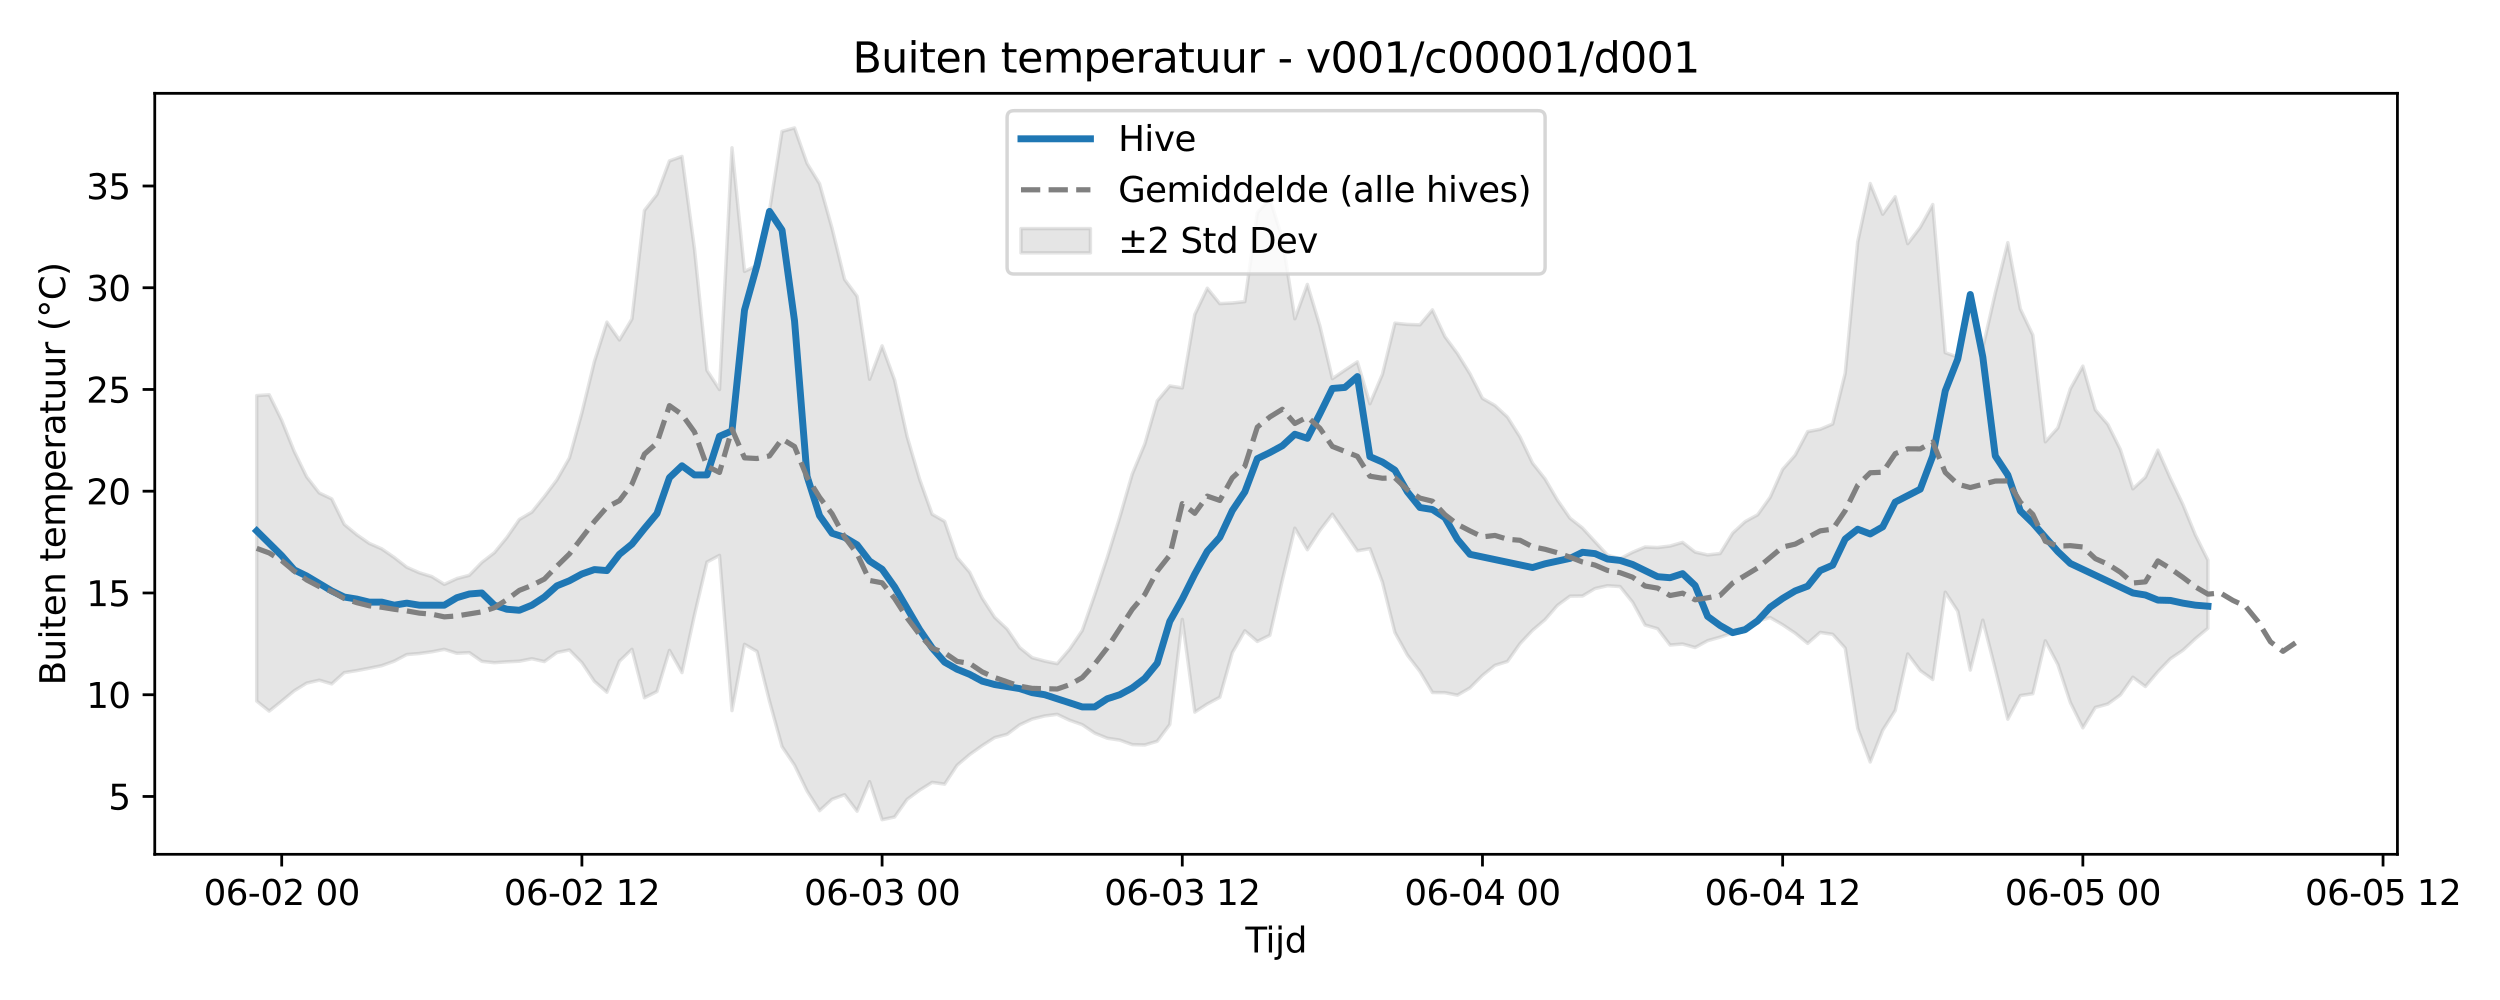 <?xml version="1.0" encoding="utf-8" standalone="no"?>
<!DOCTYPE svg PUBLIC "-//W3C//DTD SVG 1.1//EN"
  "http://www.w3.org/Graphics/SVG/1.1/DTD/svg11.dtd">
<svg xmlns:xlink="http://www.w3.org/1999/xlink" width="720pt" height="288pt" viewBox="0 0 720 288" xmlns="http://www.w3.org/2000/svg" version="1.1">
 <defs>
  <style type="text/css">*{stroke-linejoin: round; stroke-linecap: butt}</style>
 </defs>
 <g id="figure_1">
  <g id="patch_1">
   <path d="M 0 288 
L 720 288 
L 720 0 
L 0 0 
z
" style="fill: #ffffff"/>
  </g>
  <g id="axes_1">
   <g id="patch_2">
    <path d="M 44.57 246.04 
L 690.459 246.04 
L 690.459 26.88 
L 44.57 26.88 
z
" style="fill: #ffffff"/>
   </g>
   <g id="FillBetweenPolyCollection_1">
    <defs>
     <path id="m694c03c800" d="M 73.929 -174.068 
L 73.929 -86.086 
L 77.531 -83.198 
L 81.133 -86.078 
L 84.735 -89.049 
L 88.338 -91.272 
L 91.94 -92.103 
L 95.542 -91.041 
L 99.145 -94.288 
L 102.747 -94.857 
L 106.349 -95.551 
L 109.951 -96.29 
L 113.554 -97.596 
L 117.156 -99.491 
L 120.758 -99.789 
L 124.361 -100.284 
L 127.963 -100.984 
L 131.565 -99.851 
L 135.167 -100.039 
L 138.77 -97.532 
L 142.372 -97.145 
L 145.974 -97.393 
L 149.576 -97.565 
L 153.179 -98.286 
L 156.781 -97.463 
L 160.383 -100.077 
L 163.986 -100.804 
L 167.588 -97.143 
L 171.19 -91.757 
L 174.792 -88.645 
L 178.395 -97.552 
L 181.997 -100.996 
L 185.599 -87.033 
L 189.202 -88.847 
L 192.804 -100.694 
L 196.406 -94.287 
L 200.008 -110.892 
L 203.611 -126.124 
L 207.213 -128.047 
L 210.815 -83.341 
L 214.418 -102.435 
L 218.02 -100.377 
L 221.622 -86.026 
L 225.224 -72.975 
L 228.827 -67.63 
L 232.429 -60.195 
L 236.031 -54.516 
L 239.633 -57.798 
L 243.236 -59.119 
L 246.838 -54.373 
L 250.44 -62.879 
L 254.043 -51.922 
L 257.645 -52.71 
L 261.247 -57.782 
L 264.849 -60.427 
L 268.452 -62.675 
L 272.054 -62.167 
L 275.656 -67.616 
L 279.259 -70.683 
L 282.861 -73.244 
L 286.463 -75.566 
L 290.065 -76.528 
L 293.668 -79.247 
L 297.27 -80.916 
L 300.872 -81.808 
L 304.475 -82.269 
L 308.077 -80.555 
L 311.679 -79.294 
L 315.281 -76.857 
L 318.884 -75.392 
L 322.486 -74.85 
L 326.088 -73.55 
L 329.691 -73.448 
L 333.293 -74.52 
L 336.895 -79.341 
L 340.497 -109.61 
L 344.1 -82.913 
L 347.702 -85.252 
L 351.304 -87.188 
L 354.906 -100.021 
L 358.509 -106.326 
L 362.111 -103.264 
L 365.713 -105.045 
L 369.316 -120.967 
L 372.918 -135.877 
L 376.52 -129.682 
L 380.122 -135.215 
L 383.725 -139.906 
L 387.327 -134.651 
L 390.929 -129.365 
L 394.532 -129.983 
L 398.134 -120.34 
L 401.736 -105.825 
L 405.338 -99.323 
L 408.941 -94.635 
L 412.543 -88.554 
L 416.145 -88.501 
L 419.748 -87.8 
L 423.35 -89.874 
L 426.952 -93.475 
L 430.554 -96.387 
L 434.157 -97.505 
L 437.759 -102.624 
L 441.361 -106.459 
L 444.963 -109.522 
L 448.566 -113.67 
L 452.168 -116.311 
L 455.77 -116.359 
L 459.373 -118.504 
L 462.975 -119.311 
L 466.577 -119.069 
L 470.179 -114.582 
L 473.782 -107.99 
L 477.384 -106.939 
L 480.986 -102.236 
L 484.589 -102.527 
L 488.191 -101.511 
L 491.793 -103.478 
L 495.395 -104.499 
L 498.998 -105.714 
L 502.6 -106.826 
L 506.202 -109.134 
L 509.805 -110.15 
L 513.407 -108.062 
L 517.009 -105.649 
L 520.611 -102.703 
L 524.214 -105.861 
L 527.816 -105.315 
L 531.418 -101.333 
L 535.021 -78.221 
L 538.623 -68.551 
L 542.225 -77.692 
L 545.827 -83.372 
L 549.43 -99.656 
L 553.032 -94.871 
L 556.634 -92.293 
L 560.236 -117.451 
L 563.839 -111.967 
L 567.441 -95.017 
L 571.043 -109.393 
L 574.646 -95.298 
L 578.248 -80.869 
L 581.85 -87.679 
L 585.452 -88.214 
L 589.055 -103.449 
L 592.657 -96.619 
L 596.259 -85.685 
L 599.862 -78.388 
L 603.464 -84.263 
L 607.066 -85.247 
L 610.668 -87.867 
L 614.271 -92.961 
L 617.873 -90.274 
L 621.475 -94.546 
L 625.078 -98.288 
L 628.68 -100.721 
L 632.282 -104.064 
L 635.884 -107.075 
L 635.884 -126.691 
L 635.884 -126.691 
L 632.282 -133.902 
L 628.68 -142.715 
L 625.078 -150.228 
L 621.475 -158.366 
L 617.873 -150.574 
L 614.271 -147.22 
L 610.668 -158.539 
L 607.066 -165.769 
L 603.464 -169.957 
L 599.862 -182.553 
L 596.259 -176.018 
L 592.657 -164.79 
L 589.055 -160.76 
L 585.452 -191.494 
L 581.85 -199.062 
L 578.248 -218.114 
L 574.646 -203.62 
L 571.043 -187.766 
L 567.441 -200.161 
L 563.839 -185.137 
L 560.236 -186.435 
L 556.634 -229.09 
L 553.032 -222.55 
L 549.43 -217.82 
L 545.827 -231.342 
L 542.225 -226.305 
L 538.623 -235.139 
L 535.021 -218.352 
L 531.418 -180.505 
L 527.816 -165.89 
L 524.214 -164.368 
L 520.611 -163.702 
L 517.009 -156.932 
L 513.407 -152.845 
L 509.805 -144.785 
L 506.202 -139.745 
L 502.6 -137.782 
L 498.998 -134.457 
L 495.395 -128.583 
L 491.793 -128.181 
L 488.191 -129.004 
L 484.589 -131.806 
L 480.986 -130.749 
L 477.384 -130.311 
L 473.782 -130.465 
L 470.179 -128.952 
L 466.577 -127.07 
L 462.975 -128.117 
L 459.373 -131.994 
L 455.77 -135.924 
L 452.168 -138.763 
L 448.566 -143.944 
L 444.963 -150.101 
L 441.361 -154.644 
L 437.759 -162.172 
L 434.157 -167.877 
L 430.554 -171.209 
L 426.952 -173.274 
L 423.35 -180.355 
L 419.748 -186.168 
L 416.145 -191.048 
L 412.543 -198.754 
L 408.941 -194.459 
L 405.338 -194.572 
L 401.736 -194.935 
L 398.134 -180.197 
L 394.532 -171.725 
L 390.929 -183.786 
L 387.327 -181.403 
L 383.725 -178.938 
L 380.122 -194.151 
L 376.52 -206.089 
L 372.918 -196.195 
L 369.316 -219.31 
L 365.713 -230.795 
L 362.111 -226.715 
L 358.509 -201.132 
L 354.906 -200.739 
L 351.304 -200.561 
L 347.702 -204.987 
L 344.1 -197.418 
L 340.497 -176.284 
L 336.895 -176.85 
L 333.293 -172.545 
L 329.691 -160.109 
L 326.088 -151.467 
L 322.486 -139.004 
L 318.884 -127.41 
L 315.281 -116.68 
L 311.679 -106.401 
L 308.077 -101.084 
L 304.475 -96.868 
L 300.872 -97.608 
L 297.27 -98.584 
L 293.668 -101.509 
L 290.065 -106.823 
L 286.463 -110.213 
L 282.861 -115.772 
L 279.259 -123.199 
L 275.656 -127.428 
L 272.054 -137.835 
L 268.452 -139.904 
L 264.849 -149.994 
L 261.247 -162.277 
L 257.645 -178.55 
L 254.043 -188.389 
L 250.44 -178.771 
L 246.838 -202.683 
L 243.236 -207.537 
L 239.633 -222.254 
L 236.031 -235.081 
L 232.429 -240.955 
L 228.827 -251.158 
L 225.224 -250.167 
L 221.622 -227.376 
L 218.02 -211.518 
L 214.418 -209.845 
L 210.815 -245.439 
L 207.213 -175.82 
L 203.611 -181.325 
L 200.008 -216.324 
L 196.406 -242.948 
L 192.804 -241.658 
L 189.202 -232.007 
L 185.599 -227.402 
L 181.997 -196.136 
L 178.395 -190.091 
L 174.792 -195.231 
L 171.19 -183.885 
L 167.588 -169.15 
L 163.986 -156.112 
L 160.383 -149.807 
L 156.781 -144.997 
L 153.179 -140.518 
L 149.576 -138.392 
L 145.974 -133.206 
L 142.372 -128.821 
L 138.77 -126.035 
L 135.167 -122.327 
L 131.565 -121.371 
L 127.963 -119.708 
L 124.361 -121.943 
L 120.758 -123.052 
L 117.156 -124.634 
L 113.554 -127.449 
L 109.951 -129.928 
L 106.349 -131.504 
L 102.747 -134.011 
L 99.145 -136.981 
L 95.542 -144.321 
L 91.94 -146.031 
L 88.338 -150.658 
L 84.735 -158.015 
L 81.133 -166.959 
L 77.531 -174.304 
L 73.929 -174.068 
z
" style="stroke: #808080; stroke-opacity: 0.2"/>
    </defs>
    <g clip-path="url(#p244e1b99d7)">
     <use xlink:href="#m694c03c800" x="0" y="288" style="fill: #808080; fill-opacity: 0.2; stroke: #808080; stroke-opacity: 0.2"/>
    </g>
   </g>
   <g id="matplotlib.axis_1">
    <g id="xtick_1">
     <g id="line2d_1">
      <defs>
       <path id="m2f32b57d41" d="M 0 0 
L 0 3.5 
" style="stroke: #000000; stroke-width: 0.8"/>
      </defs>
      <g>
       <use xlink:href="#m2f32b57d41" x="81.133" y="246.04" style="stroke: #000000; stroke-width: 0.8"/>
      </g>
     </g>
     <g id="text_1">
      <!-- 06-02 00 -->
      <g transform="translate(58.653 260.638) scale(0.1 -0.1)">
       <defs>
        <path id="DejaVuSans-30" d="M 2034 4250 
Q 1547 4250 1301 3770 
Q 1056 3291 1056 2328 
Q 1056 1369 1301 889 
Q 1547 409 2034 409 
Q 2525 409 2770 889 
Q 3016 1369 3016 2328 
Q 3016 3291 2770 3770 
Q 2525 4250 2034 4250 
z
M 2034 4750 
Q 2819 4750 3233 4129 
Q 3647 3509 3647 2328 
Q 3647 1150 3233 529 
Q 2819 -91 2034 -91 
Q 1250 -91 836 529 
Q 422 1150 422 2328 
Q 422 3509 836 4129 
Q 1250 4750 2034 4750 
z
" transform="scale(0.016)"/>
        <path id="DejaVuSans-36" d="M 2113 2584 
Q 1688 2584 1439 2293 
Q 1191 2003 1191 1497 
Q 1191 994 1439 701 
Q 1688 409 2113 409 
Q 2538 409 2786 701 
Q 3034 994 3034 1497 
Q 3034 2003 2786 2293 
Q 2538 2584 2113 2584 
z
M 3366 4563 
L 3366 3988 
Q 3128 4100 2886 4159 
Q 2644 4219 2406 4219 
Q 1781 4219 1451 3797 
Q 1122 3375 1075 2522 
Q 1259 2794 1537 2939 
Q 1816 3084 2150 3084 
Q 2853 3084 3261 2657 
Q 3669 2231 3669 1497 
Q 3669 778 3244 343 
Q 2819 -91 2113 -91 
Q 1303 -91 875 529 
Q 447 1150 447 2328 
Q 447 3434 972 4092 
Q 1497 4750 2381 4750 
Q 2619 4750 2861 4703 
Q 3103 4656 3366 4563 
z
" transform="scale(0.016)"/>
        <path id="DejaVuSans-2d" d="M 313 2009 
L 1997 2009 
L 1997 1497 
L 313 1497 
L 313 2009 
z
" transform="scale(0.016)"/>
        <path id="DejaVuSans-32" d="M 1228 531 
L 3431 531 
L 3431 0 
L 469 0 
L 469 531 
Q 828 903 1448 1529 
Q 2069 2156 2228 2338 
Q 2531 2678 2651 2914 
Q 2772 3150 2772 3378 
Q 2772 3750 2511 3984 
Q 2250 4219 1831 4219 
Q 1534 4219 1204 4116 
Q 875 4013 500 3803 
L 500 4441 
Q 881 4594 1212 4672 
Q 1544 4750 1819 4750 
Q 2544 4750 2975 4387 
Q 3406 4025 3406 3419 
Q 3406 3131 3298 2873 
Q 3191 2616 2906 2266 
Q 2828 2175 2409 1742 
Q 1991 1309 1228 531 
z
" transform="scale(0.016)"/>
        <path id="DejaVuSans-20" transform="scale(0.016)"/>
       </defs>
       <use xlink:href="#DejaVuSans-30"/>
       <use xlink:href="#DejaVuSans-36" transform="translate(63.623 0)"/>
       <use xlink:href="#DejaVuSans-2d" transform="translate(127.246 0)"/>
       <use xlink:href="#DejaVuSans-30" transform="translate(163.33 0)"/>
       <use xlink:href="#DejaVuSans-32" transform="translate(226.953 0)"/>
       <use xlink:href="#DejaVuSans-20" transform="translate(290.576 0)"/>
       <use xlink:href="#DejaVuSans-30" transform="translate(322.363 0)"/>
       <use xlink:href="#DejaVuSans-30" transform="translate(385.986 0)"/>
      </g>
     </g>
    </g>
    <g id="xtick_2">
     <g id="line2d_2">
      <g>
       <use xlink:href="#m2f32b57d41" x="167.588" y="246.04" style="stroke: #000000; stroke-width: 0.8"/>
      </g>
     </g>
     <g id="text_2">
      <!-- 06-02 12 -->
      <g transform="translate(145.107 260.638) scale(0.1 -0.1)">
       <defs>
        <path id="DejaVuSans-31" d="M 794 531 
L 1825 531 
L 1825 4091 
L 703 3866 
L 703 4441 
L 1819 4666 
L 2450 4666 
L 2450 531 
L 3481 531 
L 3481 0 
L 794 0 
L 794 531 
z
" transform="scale(0.016)"/>
       </defs>
       <use xlink:href="#DejaVuSans-30"/>
       <use xlink:href="#DejaVuSans-36" transform="translate(63.623 0)"/>
       <use xlink:href="#DejaVuSans-2d" transform="translate(127.246 0)"/>
       <use xlink:href="#DejaVuSans-30" transform="translate(163.33 0)"/>
       <use xlink:href="#DejaVuSans-32" transform="translate(226.953 0)"/>
       <use xlink:href="#DejaVuSans-20" transform="translate(290.576 0)"/>
       <use xlink:href="#DejaVuSans-31" transform="translate(322.363 0)"/>
       <use xlink:href="#DejaVuSans-32" transform="translate(385.986 0)"/>
      </g>
     </g>
    </g>
    <g id="xtick_3">
     <g id="line2d_3">
      <g>
       <use xlink:href="#m2f32b57d41" x="254.043" y="246.04" style="stroke: #000000; stroke-width: 0.8"/>
      </g>
     </g>
     <g id="text_3">
      <!-- 06-03 00 -->
      <g transform="translate(231.562 260.638) scale(0.1 -0.1)">
       <defs>
        <path id="DejaVuSans-33" d="M 2597 2516 
Q 3050 2419 3304 2112 
Q 3559 1806 3559 1356 
Q 3559 666 3084 287 
Q 2609 -91 1734 -91 
Q 1441 -91 1130 -33 
Q 819 25 488 141 
L 488 750 
Q 750 597 1062 519 
Q 1375 441 1716 441 
Q 2309 441 2620 675 
Q 2931 909 2931 1356 
Q 2931 1769 2642 2001 
Q 2353 2234 1838 2234 
L 1294 2234 
L 1294 2753 
L 1863 2753 
Q 2328 2753 2575 2939 
Q 2822 3125 2822 3475 
Q 2822 3834 2567 4026 
Q 2313 4219 1838 4219 
Q 1578 4219 1281 4162 
Q 984 4106 628 3988 
L 628 4550 
Q 988 4650 1302 4700 
Q 1616 4750 1894 4750 
Q 2613 4750 3031 4423 
Q 3450 4097 3450 3541 
Q 3450 3153 3228 2886 
Q 3006 2619 2597 2516 
z
" transform="scale(0.016)"/>
       </defs>
       <use xlink:href="#DejaVuSans-30"/>
       <use xlink:href="#DejaVuSans-36" transform="translate(63.623 0)"/>
       <use xlink:href="#DejaVuSans-2d" transform="translate(127.246 0)"/>
       <use xlink:href="#DejaVuSans-30" transform="translate(163.33 0)"/>
       <use xlink:href="#DejaVuSans-33" transform="translate(226.953 0)"/>
       <use xlink:href="#DejaVuSans-20" transform="translate(290.576 0)"/>
       <use xlink:href="#DejaVuSans-30" transform="translate(322.363 0)"/>
       <use xlink:href="#DejaVuSans-30" transform="translate(385.986 0)"/>
      </g>
     </g>
    </g>
    <g id="xtick_4">
     <g id="line2d_4">
      <g>
       <use xlink:href="#m2f32b57d41" x="340.497" y="246.04" style="stroke: #000000; stroke-width: 0.8"/>
      </g>
     </g>
     <g id="text_4">
      <!-- 06-03 12 -->
      <g transform="translate(318.017 260.638) scale(0.1 -0.1)">
       <use xlink:href="#DejaVuSans-30"/>
       <use xlink:href="#DejaVuSans-36" transform="translate(63.623 0)"/>
       <use xlink:href="#DejaVuSans-2d" transform="translate(127.246 0)"/>
       <use xlink:href="#DejaVuSans-30" transform="translate(163.33 0)"/>
       <use xlink:href="#DejaVuSans-33" transform="translate(226.953 0)"/>
       <use xlink:href="#DejaVuSans-20" transform="translate(290.576 0)"/>
       <use xlink:href="#DejaVuSans-31" transform="translate(322.363 0)"/>
       <use xlink:href="#DejaVuSans-32" transform="translate(385.986 0)"/>
      </g>
     </g>
    </g>
    <g id="xtick_5">
     <g id="line2d_5">
      <g>
       <use xlink:href="#m2f32b57d41" x="426.952" y="246.04" style="stroke: #000000; stroke-width: 0.8"/>
      </g>
     </g>
     <g id="text_5">
      <!-- 06-04 00 -->
      <g transform="translate(404.472 260.638) scale(0.1 -0.1)">
       <defs>
        <path id="DejaVuSans-34" d="M 2419 4116 
L 825 1625 
L 2419 1625 
L 2419 4116 
z
M 2253 4666 
L 3047 4666 
L 3047 1625 
L 3713 1625 
L 3713 1100 
L 3047 1100 
L 3047 0 
L 2419 0 
L 2419 1100 
L 313 1100 
L 313 1709 
L 2253 4666 
z
" transform="scale(0.016)"/>
       </defs>
       <use xlink:href="#DejaVuSans-30"/>
       <use xlink:href="#DejaVuSans-36" transform="translate(63.623 0)"/>
       <use xlink:href="#DejaVuSans-2d" transform="translate(127.246 0)"/>
       <use xlink:href="#DejaVuSans-30" transform="translate(163.33 0)"/>
       <use xlink:href="#DejaVuSans-34" transform="translate(226.953 0)"/>
       <use xlink:href="#DejaVuSans-20" transform="translate(290.576 0)"/>
       <use xlink:href="#DejaVuSans-30" transform="translate(322.363 0)"/>
       <use xlink:href="#DejaVuSans-30" transform="translate(385.986 0)"/>
      </g>
     </g>
    </g>
    <g id="xtick_6">
     <g id="line2d_6">
      <g>
       <use xlink:href="#m2f32b57d41" x="513.407" y="246.04" style="stroke: #000000; stroke-width: 0.8"/>
      </g>
     </g>
     <g id="text_6">
      <!-- 06-04 12 -->
      <g transform="translate(490.926 260.638) scale(0.1 -0.1)">
       <use xlink:href="#DejaVuSans-30"/>
       <use xlink:href="#DejaVuSans-36" transform="translate(63.623 0)"/>
       <use xlink:href="#DejaVuSans-2d" transform="translate(127.246 0)"/>
       <use xlink:href="#DejaVuSans-30" transform="translate(163.33 0)"/>
       <use xlink:href="#DejaVuSans-34" transform="translate(226.953 0)"/>
       <use xlink:href="#DejaVuSans-20" transform="translate(290.576 0)"/>
       <use xlink:href="#DejaVuSans-31" transform="translate(322.363 0)"/>
       <use xlink:href="#DejaVuSans-32" transform="translate(385.986 0)"/>
      </g>
     </g>
    </g>
    <g id="xtick_7">
     <g id="line2d_7">
      <g>
       <use xlink:href="#m2f32b57d41" x="599.862" y="246.04" style="stroke: #000000; stroke-width: 0.8"/>
      </g>
     </g>
     <g id="text_7">
      <!-- 06-05 00 -->
      <g transform="translate(577.381 260.638) scale(0.1 -0.1)">
       <defs>
        <path id="DejaVuSans-35" d="M 691 4666 
L 3169 4666 
L 3169 4134 
L 1269 4134 
L 1269 2991 
Q 1406 3038 1543 3061 
Q 1681 3084 1819 3084 
Q 2600 3084 3056 2656 
Q 3513 2228 3513 1497 
Q 3513 744 3044 326 
Q 2575 -91 1722 -91 
Q 1428 -91 1123 -41 
Q 819 9 494 109 
L 494 744 
Q 775 591 1075 516 
Q 1375 441 1709 441 
Q 2250 441 2565 725 
Q 2881 1009 2881 1497 
Q 2881 1984 2565 2268 
Q 2250 2553 1709 2553 
Q 1456 2553 1204 2497 
Q 953 2441 691 2322 
L 691 4666 
z
" transform="scale(0.016)"/>
       </defs>
       <use xlink:href="#DejaVuSans-30"/>
       <use xlink:href="#DejaVuSans-36" transform="translate(63.623 0)"/>
       <use xlink:href="#DejaVuSans-2d" transform="translate(127.246 0)"/>
       <use xlink:href="#DejaVuSans-30" transform="translate(163.33 0)"/>
       <use xlink:href="#DejaVuSans-35" transform="translate(226.953 0)"/>
       <use xlink:href="#DejaVuSans-20" transform="translate(290.576 0)"/>
       <use xlink:href="#DejaVuSans-30" transform="translate(322.363 0)"/>
       <use xlink:href="#DejaVuSans-30" transform="translate(385.986 0)"/>
      </g>
     </g>
    </g>
    <g id="xtick_8">
     <g id="line2d_8">
      <g>
       <use xlink:href="#m2f32b57d41" x="686.316" y="246.04" style="stroke: #000000; stroke-width: 0.8"/>
      </g>
     </g>
     <g id="text_8">
      <!-- 06-05 12 -->
      <g transform="translate(663.836 260.638) scale(0.1 -0.1)">
       <use xlink:href="#DejaVuSans-30"/>
       <use xlink:href="#DejaVuSans-36" transform="translate(63.623 0)"/>
       <use xlink:href="#DejaVuSans-2d" transform="translate(127.246 0)"/>
       <use xlink:href="#DejaVuSans-30" transform="translate(163.33 0)"/>
       <use xlink:href="#DejaVuSans-35" transform="translate(226.953 0)"/>
       <use xlink:href="#DejaVuSans-20" transform="translate(290.576 0)"/>
       <use xlink:href="#DejaVuSans-31" transform="translate(322.363 0)"/>
       <use xlink:href="#DejaVuSans-32" transform="translate(385.986 0)"/>
      </g>
     </g>
    </g>
    <g id="text_9">
     <!-- Tijd -->
     <g transform="translate(358.664 274.317) scale(0.1 -0.1)">
      <defs>
       <path id="DejaVuSans-54" d="M -19 4666 
L 3928 4666 
L 3928 4134 
L 2272 4134 
L 2272 0 
L 1638 0 
L 1638 4134 
L -19 4134 
L -19 4666 
z
" transform="scale(0.016)"/>
       <path id="DejaVuSans-69" d="M 603 3500 
L 1178 3500 
L 1178 0 
L 603 0 
L 603 3500 
z
M 603 4863 
L 1178 4863 
L 1178 4134 
L 603 4134 
L 603 4863 
z
" transform="scale(0.016)"/>
       <path id="DejaVuSans-6a" d="M 603 3500 
L 1178 3500 
L 1178 -63 
Q 1178 -731 923 -1031 
Q 669 -1331 103 -1331 
L -116 -1331 
L -116 -844 
L 38 -844 
Q 366 -844 484 -692 
Q 603 -541 603 -63 
L 603 3500 
z
M 603 4863 
L 1178 4863 
L 1178 4134 
L 603 4134 
L 603 4863 
z
" transform="scale(0.016)"/>
       <path id="DejaVuSans-64" d="M 2906 2969 
L 2906 4863 
L 3481 4863 
L 3481 0 
L 2906 0 
L 2906 525 
Q 2725 213 2448 61 
Q 2172 -91 1784 -91 
Q 1150 -91 751 415 
Q 353 922 353 1747 
Q 353 2572 751 3078 
Q 1150 3584 1784 3584 
Q 2172 3584 2448 3432 
Q 2725 3281 2906 2969 
z
M 947 1747 
Q 947 1113 1208 752 
Q 1469 391 1925 391 
Q 2381 391 2643 752 
Q 2906 1113 2906 1747 
Q 2906 2381 2643 2742 
Q 2381 3103 1925 3103 
Q 1469 3103 1208 2742 
Q 947 2381 947 1747 
z
" transform="scale(0.016)"/>
      </defs>
      <use xlink:href="#DejaVuSans-54"/>
      <use xlink:href="#DejaVuSans-69" transform="translate(57.959 0)"/>
      <use xlink:href="#DejaVuSans-6a" transform="translate(85.742 0)"/>
      <use xlink:href="#DejaVuSans-64" transform="translate(113.525 0)"/>
     </g>
    </g>
   </g>
   <g id="matplotlib.axis_2">
    <g id="ytick_1">
     <g id="line2d_9">
      <defs>
       <path id="mfe56d390db" d="M 0 0 
L -3.5 0 
" style="stroke: #000000; stroke-width: 0.8"/>
      </defs>
      <g>
       <use xlink:href="#mfe56d390db" x="44.57" y="229.382" style="stroke: #000000; stroke-width: 0.8"/>
      </g>
     </g>
     <g id="text_10">
      <!-- 5 -->
      <g transform="translate(31.207 233.181) scale(0.1 -0.1)">
       <use xlink:href="#DejaVuSans-35"/>
      </g>
     </g>
    </g>
    <g id="ytick_2">
     <g id="line2d_10">
      <g>
       <use xlink:href="#mfe56d390db" x="44.57" y="200.078" style="stroke: #000000; stroke-width: 0.8"/>
      </g>
     </g>
     <g id="text_11">
      <!-- 10 -->
      <g transform="translate(24.845 203.878) scale(0.1 -0.1)">
       <use xlink:href="#DejaVuSans-31"/>
       <use xlink:href="#DejaVuSans-30" transform="translate(63.623 0)"/>
      </g>
     </g>
    </g>
    <g id="ytick_3">
     <g id="line2d_11">
      <g>
       <use xlink:href="#mfe56d390db" x="44.57" y="170.775" style="stroke: #000000; stroke-width: 0.8"/>
      </g>
     </g>
     <g id="text_12">
      <!-- 15 -->
      <g transform="translate(24.845 174.574) scale(0.1 -0.1)">
       <use xlink:href="#DejaVuSans-31"/>
       <use xlink:href="#DejaVuSans-35" transform="translate(63.623 0)"/>
      </g>
     </g>
    </g>
    <g id="ytick_4">
     <g id="line2d_12">
      <g>
       <use xlink:href="#mfe56d390db" x="44.57" y="141.471" style="stroke: #000000; stroke-width: 0.8"/>
      </g>
     </g>
     <g id="text_13">
      <!-- 20 -->
      <g transform="translate(24.845 145.271) scale(0.1 -0.1)">
       <use xlink:href="#DejaVuSans-32"/>
       <use xlink:href="#DejaVuSans-30" transform="translate(63.623 0)"/>
      </g>
     </g>
    </g>
    <g id="ytick_5">
     <g id="line2d_13">
      <g>
       <use xlink:href="#mfe56d390db" x="44.57" y="112.168" style="stroke: #000000; stroke-width: 0.8"/>
      </g>
     </g>
     <g id="text_14">
      <!-- 25 -->
      <g transform="translate(24.845 115.967) scale(0.1 -0.1)">
       <use xlink:href="#DejaVuSans-32"/>
       <use xlink:href="#DejaVuSans-35" transform="translate(63.623 0)"/>
      </g>
     </g>
    </g>
    <g id="ytick_6">
     <g id="line2d_14">
      <g>
       <use xlink:href="#mfe56d390db" x="44.57" y="82.865" style="stroke: #000000; stroke-width: 0.8"/>
      </g>
     </g>
     <g id="text_15">
      <!-- 30 -->
      <g transform="translate(24.845 86.664) scale(0.1 -0.1)">
       <use xlink:href="#DejaVuSans-33"/>
       <use xlink:href="#DejaVuSans-30" transform="translate(63.623 0)"/>
      </g>
     </g>
    </g>
    <g id="ytick_7">
     <g id="line2d_15">
      <g>
       <use xlink:href="#mfe56d390db" x="44.57" y="53.561" style="stroke: #000000; stroke-width: 0.8"/>
      </g>
     </g>
     <g id="text_16">
      <!-- 35 -->
      <g transform="translate(24.845 57.36) scale(0.1 -0.1)">
       <use xlink:href="#DejaVuSans-33"/>
       <use xlink:href="#DejaVuSans-35" transform="translate(63.623 0)"/>
      </g>
     </g>
    </g>
    <g id="text_17">
     <!-- Buiten temperatuur (°C) -->
     <g transform="translate(18.765 197.355) rotate(-90) scale(0.1 -0.1)">
      <defs>
       <path id="DejaVuSans-42" d="M 1259 2228 
L 1259 519 
L 2272 519 
Q 2781 519 3026 730 
Q 3272 941 3272 1375 
Q 3272 1813 3026 2020 
Q 2781 2228 2272 2228 
L 1259 2228 
z
M 1259 4147 
L 1259 2741 
L 2194 2741 
Q 2656 2741 2882 2914 
Q 3109 3088 3109 3444 
Q 3109 3797 2882 3972 
Q 2656 4147 2194 4147 
L 1259 4147 
z
M 628 4666 
L 2241 4666 
Q 2963 4666 3353 4366 
Q 3744 4066 3744 3513 
Q 3744 3084 3544 2831 
Q 3344 2578 2956 2516 
Q 3422 2416 3680 2098 
Q 3938 1781 3938 1306 
Q 3938 681 3513 340 
Q 3088 0 2303 0 
L 628 0 
L 628 4666 
z
" transform="scale(0.016)"/>
       <path id="DejaVuSans-75" d="M 544 1381 
L 544 3500 
L 1119 3500 
L 1119 1403 
Q 1119 906 1312 657 
Q 1506 409 1894 409 
Q 2359 409 2629 706 
Q 2900 1003 2900 1516 
L 2900 3500 
L 3475 3500 
L 3475 0 
L 2900 0 
L 2900 538 
Q 2691 219 2414 64 
Q 2138 -91 1772 -91 
Q 1169 -91 856 284 
Q 544 659 544 1381 
z
M 1991 3584 
L 1991 3584 
z
" transform="scale(0.016)"/>
       <path id="DejaVuSans-74" d="M 1172 4494 
L 1172 3500 
L 2356 3500 
L 2356 3053 
L 1172 3053 
L 1172 1153 
Q 1172 725 1289 603 
Q 1406 481 1766 481 
L 2356 481 
L 2356 0 
L 1766 0 
Q 1100 0 847 248 
Q 594 497 594 1153 
L 594 3053 
L 172 3053 
L 172 3500 
L 594 3500 
L 594 4494 
L 1172 4494 
z
" transform="scale(0.016)"/>
       <path id="DejaVuSans-65" d="M 3597 1894 
L 3597 1613 
L 953 1613 
Q 991 1019 1311 708 
Q 1631 397 2203 397 
Q 2534 397 2845 478 
Q 3156 559 3463 722 
L 3463 178 
Q 3153 47 2828 -22 
Q 2503 -91 2169 -91 
Q 1331 -91 842 396 
Q 353 884 353 1716 
Q 353 2575 817 3079 
Q 1281 3584 2069 3584 
Q 2775 3584 3186 3129 
Q 3597 2675 3597 1894 
z
M 3022 2063 
Q 3016 2534 2758 2815 
Q 2500 3097 2075 3097 
Q 1594 3097 1305 2825 
Q 1016 2553 972 2059 
L 3022 2063 
z
" transform="scale(0.016)"/>
       <path id="DejaVuSans-6e" d="M 3513 2113 
L 3513 0 
L 2938 0 
L 2938 2094 
Q 2938 2591 2744 2837 
Q 2550 3084 2163 3084 
Q 1697 3084 1428 2787 
Q 1159 2491 1159 1978 
L 1159 0 
L 581 0 
L 581 3500 
L 1159 3500 
L 1159 2956 
Q 1366 3272 1645 3428 
Q 1925 3584 2291 3584 
Q 2894 3584 3203 3211 
Q 3513 2838 3513 2113 
z
" transform="scale(0.016)"/>
       <path id="DejaVuSans-6d" d="M 3328 2828 
Q 3544 3216 3844 3400 
Q 4144 3584 4550 3584 
Q 5097 3584 5394 3201 
Q 5691 2819 5691 2113 
L 5691 0 
L 5113 0 
L 5113 2094 
Q 5113 2597 4934 2840 
Q 4756 3084 4391 3084 
Q 3944 3084 3684 2787 
Q 3425 2491 3425 1978 
L 3425 0 
L 2847 0 
L 2847 2094 
Q 2847 2600 2669 2842 
Q 2491 3084 2119 3084 
Q 1678 3084 1418 2786 
Q 1159 2488 1159 1978 
L 1159 0 
L 581 0 
L 581 3500 
L 1159 3500 
L 1159 2956 
Q 1356 3278 1631 3431 
Q 1906 3584 2284 3584 
Q 2666 3584 2933 3390 
Q 3200 3197 3328 2828 
z
" transform="scale(0.016)"/>
       <path id="DejaVuSans-70" d="M 1159 525 
L 1159 -1331 
L 581 -1331 
L 581 3500 
L 1159 3500 
L 1159 2969 
Q 1341 3281 1617 3432 
Q 1894 3584 2278 3584 
Q 2916 3584 3314 3078 
Q 3713 2572 3713 1747 
Q 3713 922 3314 415 
Q 2916 -91 2278 -91 
Q 1894 -91 1617 61 
Q 1341 213 1159 525 
z
M 3116 1747 
Q 3116 2381 2855 2742 
Q 2594 3103 2138 3103 
Q 1681 3103 1420 2742 
Q 1159 2381 1159 1747 
Q 1159 1113 1420 752 
Q 1681 391 2138 391 
Q 2594 391 2855 752 
Q 3116 1113 3116 1747 
z
" transform="scale(0.016)"/>
       <path id="DejaVuSans-72" d="M 2631 2963 
Q 2534 3019 2420 3045 
Q 2306 3072 2169 3072 
Q 1681 3072 1420 2755 
Q 1159 2438 1159 1844 
L 1159 0 
L 581 0 
L 581 3500 
L 1159 3500 
L 1159 2956 
Q 1341 3275 1631 3429 
Q 1922 3584 2338 3584 
Q 2397 3584 2469 3576 
Q 2541 3569 2628 3553 
L 2631 2963 
z
" transform="scale(0.016)"/>
       <path id="DejaVuSans-61" d="M 2194 1759 
Q 1497 1759 1228 1600 
Q 959 1441 959 1056 
Q 959 750 1161 570 
Q 1363 391 1709 391 
Q 2188 391 2477 730 
Q 2766 1069 2766 1631 
L 2766 1759 
L 2194 1759 
z
M 3341 1997 
L 3341 0 
L 2766 0 
L 2766 531 
Q 2569 213 2275 61 
Q 1981 -91 1556 -91 
Q 1019 -91 701 211 
Q 384 513 384 1019 
Q 384 1609 779 1909 
Q 1175 2209 1959 2209 
L 2766 2209 
L 2766 2266 
Q 2766 2663 2505 2880 
Q 2244 3097 1772 3097 
Q 1472 3097 1187 3025 
Q 903 2953 641 2809 
L 641 3341 
Q 956 3463 1253 3523 
Q 1550 3584 1831 3584 
Q 2591 3584 2966 3190 
Q 3341 2797 3341 1997 
z
" transform="scale(0.016)"/>
       <path id="DejaVuSans-28" d="M 1984 4856 
Q 1566 4138 1362 3434 
Q 1159 2731 1159 2009 
Q 1159 1288 1364 580 
Q 1569 -128 1984 -844 
L 1484 -844 
Q 1016 -109 783 600 
Q 550 1309 550 2009 
Q 550 2706 781 3412 
Q 1013 4119 1484 4856 
L 1984 4856 
z
" transform="scale(0.016)"/>
       <path id="DejaVuSans-b0" d="M 1600 4347 
Q 1350 4347 1178 4173 
Q 1006 4000 1006 3750 
Q 1006 3503 1178 3333 
Q 1350 3163 1600 3163 
Q 1850 3163 2022 3333 
Q 2194 3503 2194 3750 
Q 2194 3997 2020 4172 
Q 1847 4347 1600 4347 
z
M 1600 4750 
Q 1800 4750 1984 4673 
Q 2169 4597 2303 4453 
Q 2447 4313 2519 4134 
Q 2591 3956 2591 3750 
Q 2591 3338 2302 3052 
Q 2013 2766 1594 2766 
Q 1172 2766 890 3047 
Q 609 3328 609 3750 
Q 609 4169 896 4459 
Q 1184 4750 1600 4750 
z
" transform="scale(0.016)"/>
       <path id="DejaVuSans-43" d="M 4122 4306 
L 4122 3641 
Q 3803 3938 3442 4084 
Q 3081 4231 2675 4231 
Q 1875 4231 1450 3742 
Q 1025 3253 1025 2328 
Q 1025 1406 1450 917 
Q 1875 428 2675 428 
Q 3081 428 3442 575 
Q 3803 722 4122 1019 
L 4122 359 
Q 3791 134 3420 21 
Q 3050 -91 2638 -91 
Q 1578 -91 968 557 
Q 359 1206 359 2328 
Q 359 3453 968 4101 
Q 1578 4750 2638 4750 
Q 3056 4750 3426 4639 
Q 3797 4528 4122 4306 
z
" transform="scale(0.016)"/>
       <path id="DejaVuSans-29" d="M 513 4856 
L 1013 4856 
Q 1481 4119 1714 3412 
Q 1947 2706 1947 2009 
Q 1947 1309 1714 600 
Q 1481 -109 1013 -844 
L 513 -844 
Q 928 -128 1133 580 
Q 1338 1288 1338 2009 
Q 1338 2731 1133 3434 
Q 928 4138 513 4856 
z
" transform="scale(0.016)"/>
      </defs>
      <use xlink:href="#DejaVuSans-42"/>
      <use xlink:href="#DejaVuSans-75" transform="translate(68.604 0)"/>
      <use xlink:href="#DejaVuSans-69" transform="translate(131.982 0)"/>
      <use xlink:href="#DejaVuSans-74" transform="translate(159.766 0)"/>
      <use xlink:href="#DejaVuSans-65" transform="translate(198.975 0)"/>
      <use xlink:href="#DejaVuSans-6e" transform="translate(260.498 0)"/>
      <use xlink:href="#DejaVuSans-20" transform="translate(323.877 0)"/>
      <use xlink:href="#DejaVuSans-74" transform="translate(355.664 0)"/>
      <use xlink:href="#DejaVuSans-65" transform="translate(394.873 0)"/>
      <use xlink:href="#DejaVuSans-6d" transform="translate(456.396 0)"/>
      <use xlink:href="#DejaVuSans-70" transform="translate(553.809 0)"/>
      <use xlink:href="#DejaVuSans-65" transform="translate(617.285 0)"/>
      <use xlink:href="#DejaVuSans-72" transform="translate(678.809 0)"/>
      <use xlink:href="#DejaVuSans-61" transform="translate(719.922 0)"/>
      <use xlink:href="#DejaVuSans-74" transform="translate(781.201 0)"/>
      <use xlink:href="#DejaVuSans-75" transform="translate(820.41 0)"/>
      <use xlink:href="#DejaVuSans-75" transform="translate(883.789 0)"/>
      <use xlink:href="#DejaVuSans-72" transform="translate(947.168 0)"/>
      <use xlink:href="#DejaVuSans-20" transform="translate(988.281 0)"/>
      <use xlink:href="#DejaVuSans-28" transform="translate(1020.068 0)"/>
      <use xlink:href="#DejaVuSans-b0" transform="translate(1059.082 0)"/>
      <use xlink:href="#DejaVuSans-43" transform="translate(1109.082 0)"/>
      <use xlink:href="#DejaVuSans-29" transform="translate(1178.906 0)"/>
     </g>
    </g>
   </g>
   <g id="line2d_16">
    <path d="M 73.929 152.9 
L 81.133 160.03 
L 84.735 164.133 
L 88.338 165.891 
L 95.542 170.189 
L 99.145 171.947 
L 102.747 172.533 
L 106.349 173.412 
L 109.951 173.412 
L 113.554 174.291 
L 117.156 173.705 
L 120.758 174.291 
L 127.963 174.291 
L 131.565 172.142 
L 135.167 171.068 
L 138.77 170.775 
L 142.372 174.291 
L 145.974 175.463 
L 149.576 175.756 
L 153.179 174.291 
L 156.781 171.947 
L 160.383 168.724 
L 163.986 167.258 
L 167.588 165.305 
L 171.19 164.035 
L 174.792 164.328 
L 178.395 159.64 
L 181.997 156.709 
L 185.599 152.216 
L 189.202 147.918 
L 192.804 137.564 
L 196.406 134.146 
L 200.008 136.783 
L 203.611 136.783 
L 207.213 125.648 
L 210.815 124.085 
L 214.418 89.311 
L 218.02 76.418 
L 221.622 60.887 
L 225.224 66.259 
L 228.827 92.437 
L 232.429 137.174 
L 236.031 148.504 
L 239.633 153.584 
L 243.236 154.756 
L 246.838 156.905 
L 250.44 161.593 
L 254.043 163.937 
L 257.645 169.017 
L 264.849 181.324 
L 268.452 186.599 
L 272.054 190.701 
L 275.656 192.752 
L 279.259 194.218 
L 282.861 196.171 
L 286.463 197.148 
L 293.668 198.32 
L 297.27 199.492 
L 300.872 200.078 
L 311.679 203.595 
L 315.281 203.595 
L 318.884 201.25 
L 322.486 200.078 
L 326.088 198.125 
L 329.691 195.39 
L 333.293 190.994 
L 336.895 178.98 
L 340.497 172.533 
L 344.1 165.305 
L 347.702 158.76 
L 351.304 154.756 
L 354.906 147.039 
L 358.509 141.667 
L 362.111 132.094 
L 365.713 130.336 
L 369.316 128.383 
L 372.918 125.062 
L 376.52 126.234 
L 380.122 119.201 
L 383.725 111.875 
L 387.327 111.582 
L 390.929 108.456 
L 394.532 131.508 
L 398.134 133.071 
L 401.736 135.415 
L 405.338 141.667 
L 408.941 146.16 
L 412.543 146.746 
L 416.145 149.09 
L 419.748 155.342 
L 423.35 159.64 
L 441.361 163.449 
L 444.963 162.375 
L 452.168 160.812 
L 455.77 159.054 
L 459.373 159.444 
L 462.975 161.007 
L 466.577 161.398 
L 470.179 162.57 
L 477.384 166.086 
L 480.986 166.379 
L 484.589 165.207 
L 488.191 168.626 
L 491.793 177.515 
L 495.395 180.152 
L 498.998 182.203 
L 502.6 181.324 
L 506.202 178.784 
L 509.805 174.877 
L 513.407 172.338 
L 517.009 170.189 
L 520.611 168.821 
L 524.214 164.328 
L 527.816 162.765 
L 531.418 155.244 
L 535.021 152.411 
L 538.623 153.779 
L 542.225 151.728 
L 545.827 144.597 
L 553.032 140.885 
L 556.634 131.313 
L 560.236 112.559 
L 563.839 103.377 
L 567.441 84.818 
L 571.043 102.791 
L 574.646 131.313 
L 578.248 136.783 
L 581.85 147.137 
L 585.452 150.653 
L 592.657 158.858 
L 596.259 162.277 
L 614.271 170.775 
L 617.873 171.361 
L 621.475 172.826 
L 625.078 172.924 
L 628.68 173.705 
L 632.282 174.291 
L 635.884 174.584 
L 635.884 174.584 
" clip-path="url(#p244e1b99d7)" style="fill: none; stroke: #1f77b4; stroke-width: 2; stroke-linecap: square"/>
   </g>
   <g id="line2d_17">
    <path d="M 73.929 157.923 
L 77.531 159.249 
L 81.133 161.482 
L 84.735 164.468 
L 88.338 167.035 
L 91.94 168.933 
L 95.542 170.319 
L 99.145 172.366 
L 102.747 173.566 
L 106.349 174.473 
L 109.951 174.891 
L 113.554 175.477 
L 117.156 175.938 
L 120.758 176.58 
L 124.361 176.887 
L 127.963 177.654 
L 131.565 177.389 
L 138.77 176.217 
L 142.372 175.017 
L 145.974 172.701 
L 149.576 170.021 
L 153.179 168.598 
L 156.781 166.77 
L 160.383 163.058 
L 163.986 159.542 
L 171.19 150.179 
L 174.792 146.062 
L 178.395 144.179 
L 181.997 139.434 
L 185.599 130.783 
L 189.202 127.573 
L 192.804 116.824 
L 196.406 119.382 
L 200.008 124.392 
L 203.611 134.276 
L 207.213 136.067 
L 210.815 123.61 
L 214.418 131.86 
L 218.02 132.052 
L 221.622 131.299 
L 225.224 126.429 
L 228.827 128.606 
L 232.429 137.425 
L 236.031 143.202 
L 239.633 147.974 
L 243.236 154.672 
L 246.838 159.472 
L 250.44 167.175 
L 254.043 167.845 
L 257.645 172.37 
L 261.247 177.971 
L 264.849 182.789 
L 268.452 186.71 
L 272.054 187.999 
L 275.656 190.478 
L 279.259 191.059 
L 282.861 193.492 
L 286.463 195.111 
L 293.668 197.622 
L 297.27 198.25 
L 304.475 198.432 
L 308.077 197.181 
L 311.679 195.153 
L 315.281 191.231 
L 318.884 186.599 
L 326.088 175.491 
L 329.691 171.221 
L 333.293 164.468 
L 336.895 159.905 
L 340.497 145.053 
L 344.1 147.834 
L 347.702 142.881 
L 351.304 144.125 
L 354.906 137.62 
L 358.509 134.271 
L 362.111 123.01 
L 365.713 120.08 
L 369.316 117.861 
L 372.918 121.964 
L 376.52 120.115 
L 380.122 123.317 
L 383.725 128.578 
L 390.929 131.425 
L 394.532 137.146 
L 398.134 137.732 
L 401.736 137.62 
L 405.338 141.053 
L 408.941 143.453 
L 412.543 144.346 
L 416.145 148.225 
L 419.748 151.016 
L 423.35 152.886 
L 426.952 154.625 
L 430.554 154.202 
L 434.157 155.309 
L 437.759 155.602 
L 441.361 157.449 
L 444.963 158.188 
L 448.566 159.193 
L 452.168 160.463 
L 455.77 161.858 
L 459.373 162.751 
L 462.975 164.286 
L 466.577 164.93 
L 470.179 166.233 
L 473.782 168.772 
L 477.384 169.375 
L 480.986 171.507 
L 484.589 170.833 
L 488.191 172.742 
L 491.793 172.17 
L 495.395 171.459 
L 498.998 167.914 
L 506.202 163.561 
L 513.407 157.546 
L 517.009 156.709 
L 524.214 152.886 
L 527.816 152.397 
L 531.418 147.081 
L 535.021 139.713 
L 538.623 136.155 
L 542.225 136.001 
L 545.827 130.643 
L 549.43 129.262 
L 553.032 129.29 
L 556.634 127.308 
L 560.236 136.057 
L 563.839 139.448 
L 567.441 140.411 
L 574.646 138.541 
L 578.248 138.509 
L 581.85 144.63 
L 585.452 148.146 
L 589.055 155.895 
L 592.657 157.295 
L 596.259 157.149 
L 599.862 157.53 
L 603.464 160.89 
L 607.066 162.492 
L 610.668 164.797 
L 614.271 167.91 
L 617.873 167.576 
L 621.475 161.544 
L 625.078 163.742 
L 628.68 166.282 
L 632.282 169.017 
L 635.884 171.117 
L 639.487 170.775 
L 643.089 172.924 
L 646.691 174.584 
L 650.293 178.98 
L 653.896 184.841 
L 657.498 187.576 
L 661.1 185.134 
L 661.1 185.134 
" clip-path="url(#p244e1b99d7)" style="fill: none; stroke-dasharray: 5.55,2.4; stroke-dashoffset: 0; stroke: #808080; stroke-width: 1.5"/>
   </g>
   <g id="patch_3">
    <path d="M 44.57 246.04 
L 44.57 26.88 
" style="fill: none; stroke: #000000; stroke-width: 0.8; stroke-linejoin: miter; stroke-linecap: square"/>
   </g>
   <g id="patch_4">
    <path d="M 690.459 246.04 
L 690.459 26.88 
" style="fill: none; stroke: #000000; stroke-width: 0.8; stroke-linejoin: miter; stroke-linecap: square"/>
   </g>
   <g id="patch_5">
    <path d="M 44.57 246.04 
L 690.459 246.04 
" style="fill: none; stroke: #000000; stroke-width: 0.8; stroke-linejoin: miter; stroke-linecap: square"/>
   </g>
   <g id="patch_6">
    <path d="M 44.57 26.88 
L 690.459 26.88 
" style="fill: none; stroke: #000000; stroke-width: 0.8; stroke-linejoin: miter; stroke-linecap: square"/>
   </g>
   <g id="text_18">
    <!-- Buiten temperatuur - v001/c00001/d001 -->
    <g transform="translate(245.546 20.88) scale(0.12 -0.12)">
     <defs>
      <path id="DejaVuSans-76" d="M 191 3500 
L 800 3500 
L 1894 563 
L 2988 3500 
L 3597 3500 
L 2284 0 
L 1503 0 
L 191 3500 
z
" transform="scale(0.016)"/>
      <path id="DejaVuSans-2f" d="M 1625 4666 
L 2156 4666 
L 531 -594 
L 0 -594 
L 1625 4666 
z
" transform="scale(0.016)"/>
      <path id="DejaVuSans-63" d="M 3122 3366 
L 3122 2828 
Q 2878 2963 2633 3030 
Q 2388 3097 2138 3097 
Q 1578 3097 1268 2742 
Q 959 2388 959 1747 
Q 959 1106 1268 751 
Q 1578 397 2138 397 
Q 2388 397 2633 464 
Q 2878 531 3122 666 
L 3122 134 
Q 2881 22 2623 -34 
Q 2366 -91 2075 -91 
Q 1284 -91 818 406 
Q 353 903 353 1747 
Q 353 2603 823 3093 
Q 1294 3584 2113 3584 
Q 2378 3584 2631 3529 
Q 2884 3475 3122 3366 
z
" transform="scale(0.016)"/>
     </defs>
     <use xlink:href="#DejaVuSans-42"/>
     <use xlink:href="#DejaVuSans-75" transform="translate(68.604 0)"/>
     <use xlink:href="#DejaVuSans-69" transform="translate(131.982 0)"/>
     <use xlink:href="#DejaVuSans-74" transform="translate(159.766 0)"/>
     <use xlink:href="#DejaVuSans-65" transform="translate(198.975 0)"/>
     <use xlink:href="#DejaVuSans-6e" transform="translate(260.498 0)"/>
     <use xlink:href="#DejaVuSans-20" transform="translate(323.877 0)"/>
     <use xlink:href="#DejaVuSans-74" transform="translate(355.664 0)"/>
     <use xlink:href="#DejaVuSans-65" transform="translate(394.873 0)"/>
     <use xlink:href="#DejaVuSans-6d" transform="translate(456.396 0)"/>
     <use xlink:href="#DejaVuSans-70" transform="translate(553.809 0)"/>
     <use xlink:href="#DejaVuSans-65" transform="translate(617.285 0)"/>
     <use xlink:href="#DejaVuSans-72" transform="translate(678.809 0)"/>
     <use xlink:href="#DejaVuSans-61" transform="translate(719.922 0)"/>
     <use xlink:href="#DejaVuSans-74" transform="translate(781.201 0)"/>
     <use xlink:href="#DejaVuSans-75" transform="translate(820.41 0)"/>
     <use xlink:href="#DejaVuSans-75" transform="translate(883.789 0)"/>
     <use xlink:href="#DejaVuSans-72" transform="translate(947.168 0)"/>
     <use xlink:href="#DejaVuSans-20" transform="translate(988.281 0)"/>
     <use xlink:href="#DejaVuSans-2d" transform="translate(1020.068 0)"/>
     <use xlink:href="#DejaVuSans-20" transform="translate(1056.152 0)"/>
     <use xlink:href="#DejaVuSans-76" transform="translate(1087.939 0)"/>
     <use xlink:href="#DejaVuSans-30" transform="translate(1147.119 0)"/>
     <use xlink:href="#DejaVuSans-30" transform="translate(1210.742 0)"/>
     <use xlink:href="#DejaVuSans-31" transform="translate(1274.365 0)"/>
     <use xlink:href="#DejaVuSans-2f" transform="translate(1337.988 0)"/>
     <use xlink:href="#DejaVuSans-63" transform="translate(1371.68 0)"/>
     <use xlink:href="#DejaVuSans-30" transform="translate(1426.66 0)"/>
     <use xlink:href="#DejaVuSans-30" transform="translate(1490.283 0)"/>
     <use xlink:href="#DejaVuSans-30" transform="translate(1553.906 0)"/>
     <use xlink:href="#DejaVuSans-30" transform="translate(1617.529 0)"/>
     <use xlink:href="#DejaVuSans-31" transform="translate(1681.152 0)"/>
     <use xlink:href="#DejaVuSans-2f" transform="translate(1744.775 0)"/>
     <use xlink:href="#DejaVuSans-64" transform="translate(1778.467 0)"/>
     <use xlink:href="#DejaVuSans-30" transform="translate(1841.943 0)"/>
     <use xlink:href="#DejaVuSans-30" transform="translate(1905.566 0)"/>
     <use xlink:href="#DejaVuSans-31" transform="translate(1969.189 0)"/>
    </g>
   </g>
   <g id="legend_1">
    <g id="patch_7">
     <path d="M 292.043 78.914 
L 442.986 78.914 
Q 444.986 78.914 444.986 76.914 
L 444.986 33.88 
Q 444.986 31.88 442.986 31.88 
L 292.043 31.88 
Q 290.043 31.88 290.043 33.88 
L 290.043 76.914 
Q 290.043 78.914 292.043 78.914 
z
" style="fill: #ffffff; opacity: 0.8; stroke: #cccccc; stroke-linejoin: miter"/>
    </g>
    <g id="line2d_18">
     <path d="M 294.043 39.978 
L 304.043 39.978 
L 314.043 39.978 
" style="fill: none; stroke: #1f77b4; stroke-width: 2; stroke-linecap: square"/>
    </g>
    <g id="text_19">
     <!-- Hive -->
     <g transform="translate(322.043 43.478) scale(0.1 -0.1)">
      <defs>
       <path id="DejaVuSans-48" d="M 628 4666 
L 1259 4666 
L 1259 2753 
L 3553 2753 
L 3553 4666 
L 4184 4666 
L 4184 0 
L 3553 0 
L 3553 2222 
L 1259 2222 
L 1259 0 
L 628 0 
L 628 4666 
z
" transform="scale(0.016)"/>
      </defs>
      <use xlink:href="#DejaVuSans-48"/>
      <use xlink:href="#DejaVuSans-69" transform="translate(75.195 0)"/>
      <use xlink:href="#DejaVuSans-76" transform="translate(102.979 0)"/>
      <use xlink:href="#DejaVuSans-65" transform="translate(162.158 0)"/>
     </g>
    </g>
    <g id="line2d_19">
     <path d="M 294.043 54.657 
L 304.043 54.657 
L 314.043 54.657 
" style="fill: none; stroke-dasharray: 5.55,2.4; stroke-dashoffset: 0; stroke: #808080; stroke-width: 1.5"/>
    </g>
    <g id="text_20">
     <!-- Gemiddelde (alle hives) -->
     <g transform="translate(322.043 58.157) scale(0.1 -0.1)">
      <defs>
       <path id="DejaVuSans-47" d="M 3809 666 
L 3809 1919 
L 2778 1919 
L 2778 2438 
L 4434 2438 
L 4434 434 
Q 4069 175 3628 42 
Q 3188 -91 2688 -91 
Q 1594 -91 976 548 
Q 359 1188 359 2328 
Q 359 3472 976 4111 
Q 1594 4750 2688 4750 
Q 3144 4750 3555 4637 
Q 3966 4525 4313 4306 
L 4313 3634 
Q 3963 3931 3569 4081 
Q 3175 4231 2741 4231 
Q 1884 4231 1454 3753 
Q 1025 3275 1025 2328 
Q 1025 1384 1454 906 
Q 1884 428 2741 428 
Q 3075 428 3337 486 
Q 3600 544 3809 666 
z
" transform="scale(0.016)"/>
       <path id="DejaVuSans-6c" d="M 603 4863 
L 1178 4863 
L 1178 0 
L 603 0 
L 603 4863 
z
" transform="scale(0.016)"/>
       <path id="DejaVuSans-68" d="M 3513 2113 
L 3513 0 
L 2938 0 
L 2938 2094 
Q 2938 2591 2744 2837 
Q 2550 3084 2163 3084 
Q 1697 3084 1428 2787 
Q 1159 2491 1159 1978 
L 1159 0 
L 581 0 
L 581 4863 
L 1159 4863 
L 1159 2956 
Q 1366 3272 1645 3428 
Q 1925 3584 2291 3584 
Q 2894 3584 3203 3211 
Q 3513 2838 3513 2113 
z
" transform="scale(0.016)"/>
       <path id="DejaVuSans-73" d="M 2834 3397 
L 2834 2853 
Q 2591 2978 2328 3040 
Q 2066 3103 1784 3103 
Q 1356 3103 1142 2972 
Q 928 2841 928 2578 
Q 928 2378 1081 2264 
Q 1234 2150 1697 2047 
L 1894 2003 
Q 2506 1872 2764 1633 
Q 3022 1394 3022 966 
Q 3022 478 2636 193 
Q 2250 -91 1575 -91 
Q 1294 -91 989 -36 
Q 684 19 347 128 
L 347 722 
Q 666 556 975 473 
Q 1284 391 1588 391 
Q 1994 391 2212 530 
Q 2431 669 2431 922 
Q 2431 1156 2273 1281 
Q 2116 1406 1581 1522 
L 1381 1569 
Q 847 1681 609 1914 
Q 372 2147 372 2553 
Q 372 3047 722 3315 
Q 1072 3584 1716 3584 
Q 2034 3584 2315 3537 
Q 2597 3491 2834 3397 
z
" transform="scale(0.016)"/>
      </defs>
      <use xlink:href="#DejaVuSans-47"/>
      <use xlink:href="#DejaVuSans-65" transform="translate(77.49 0)"/>
      <use xlink:href="#DejaVuSans-6d" transform="translate(139.014 0)"/>
      <use xlink:href="#DejaVuSans-69" transform="translate(236.426 0)"/>
      <use xlink:href="#DejaVuSans-64" transform="translate(264.209 0)"/>
      <use xlink:href="#DejaVuSans-64" transform="translate(327.686 0)"/>
      <use xlink:href="#DejaVuSans-65" transform="translate(391.162 0)"/>
      <use xlink:href="#DejaVuSans-6c" transform="translate(452.686 0)"/>
      <use xlink:href="#DejaVuSans-64" transform="translate(480.469 0)"/>
      <use xlink:href="#DejaVuSans-65" transform="translate(543.945 0)"/>
      <use xlink:href="#DejaVuSans-20" transform="translate(605.469 0)"/>
      <use xlink:href="#DejaVuSans-28" transform="translate(637.256 0)"/>
      <use xlink:href="#DejaVuSans-61" transform="translate(676.27 0)"/>
      <use xlink:href="#DejaVuSans-6c" transform="translate(737.549 0)"/>
      <use xlink:href="#DejaVuSans-6c" transform="translate(765.332 0)"/>
      <use xlink:href="#DejaVuSans-65" transform="translate(793.115 0)"/>
      <use xlink:href="#DejaVuSans-20" transform="translate(854.639 0)"/>
      <use xlink:href="#DejaVuSans-68" transform="translate(886.426 0)"/>
      <use xlink:href="#DejaVuSans-69" transform="translate(949.805 0)"/>
      <use xlink:href="#DejaVuSans-76" transform="translate(977.588 0)"/>
      <use xlink:href="#DejaVuSans-65" transform="translate(1036.768 0)"/>
      <use xlink:href="#DejaVuSans-73" transform="translate(1098.291 0)"/>
      <use xlink:href="#DejaVuSans-29" transform="translate(1150.391 0)"/>
     </g>
    </g>
    <g id="patch_8">
     <path d="M 294.043 72.835 
L 314.043 72.835 
L 314.043 65.835 
L 294.043 65.835 
z
" style="fill: #808080; fill-opacity: 0.2; stroke: #808080; stroke-opacity: 0.2; stroke-linejoin: miter"/>
    </g>
    <g id="text_21">
     <!-- ±2 Std Dev -->
     <g transform="translate(322.043 72.835) scale(0.1 -0.1)">
      <defs>
       <path id="DejaVuSans-b1" d="M 2944 4013 
L 2944 2803 
L 4684 2803 
L 4684 2272 
L 2944 2272 
L 2944 1063 
L 2419 1063 
L 2419 2272 
L 678 2272 
L 678 2803 
L 2419 2803 
L 2419 4013 
L 2944 4013 
z
M 678 531 
L 4684 531 
L 4684 0 
L 678 0 
L 678 531 
z
" transform="scale(0.016)"/>
       <path id="DejaVuSans-53" d="M 3425 4513 
L 3425 3897 
Q 3066 4069 2747 4153 
Q 2428 4238 2131 4238 
Q 1616 4238 1336 4038 
Q 1056 3838 1056 3469 
Q 1056 3159 1242 3001 
Q 1428 2844 1947 2747 
L 2328 2669 
Q 3034 2534 3370 2195 
Q 3706 1856 3706 1288 
Q 3706 609 3251 259 
Q 2797 -91 1919 -91 
Q 1588 -91 1214 -16 
Q 841 59 441 206 
L 441 856 
Q 825 641 1194 531 
Q 1563 422 1919 422 
Q 2459 422 2753 634 
Q 3047 847 3047 1241 
Q 3047 1584 2836 1778 
Q 2625 1972 2144 2069 
L 1759 2144 
Q 1053 2284 737 2584 
Q 422 2884 422 3419 
Q 422 4038 858 4394 
Q 1294 4750 2059 4750 
Q 2388 4750 2728 4690 
Q 3069 4631 3425 4513 
z
" transform="scale(0.016)"/>
       <path id="DejaVuSans-44" d="M 1259 4147 
L 1259 519 
L 2022 519 
Q 2988 519 3436 956 
Q 3884 1394 3884 2338 
Q 3884 3275 3436 3711 
Q 2988 4147 2022 4147 
L 1259 4147 
z
M 628 4666 
L 1925 4666 
Q 3281 4666 3915 4102 
Q 4550 3538 4550 2338 
Q 4550 1131 3912 565 
Q 3275 0 1925 0 
L 628 0 
L 628 4666 
z
" transform="scale(0.016)"/>
      </defs>
      <use xlink:href="#DejaVuSans-b1"/>
      <use xlink:href="#DejaVuSans-32" transform="translate(83.789 0)"/>
      <use xlink:href="#DejaVuSans-20" transform="translate(147.412 0)"/>
      <use xlink:href="#DejaVuSans-53" transform="translate(179.199 0)"/>
      <use xlink:href="#DejaVuSans-74" transform="translate(242.676 0)"/>
      <use xlink:href="#DejaVuSans-64" transform="translate(281.885 0)"/>
      <use xlink:href="#DejaVuSans-20" transform="translate(345.361 0)"/>
      <use xlink:href="#DejaVuSans-44" transform="translate(377.148 0)"/>
      <use xlink:href="#DejaVuSans-65" transform="translate(454.15 0)"/>
      <use xlink:href="#DejaVuSans-76" transform="translate(515.674 0)"/>
     </g>
    </g>
   </g>
  </g>
 </g>
 <defs>
  <clipPath id="p244e1b99d7">
   <rect x="44.57" y="26.88" width="645.889" height="219.16"/>
  </clipPath>
 </defs>
</svg>
